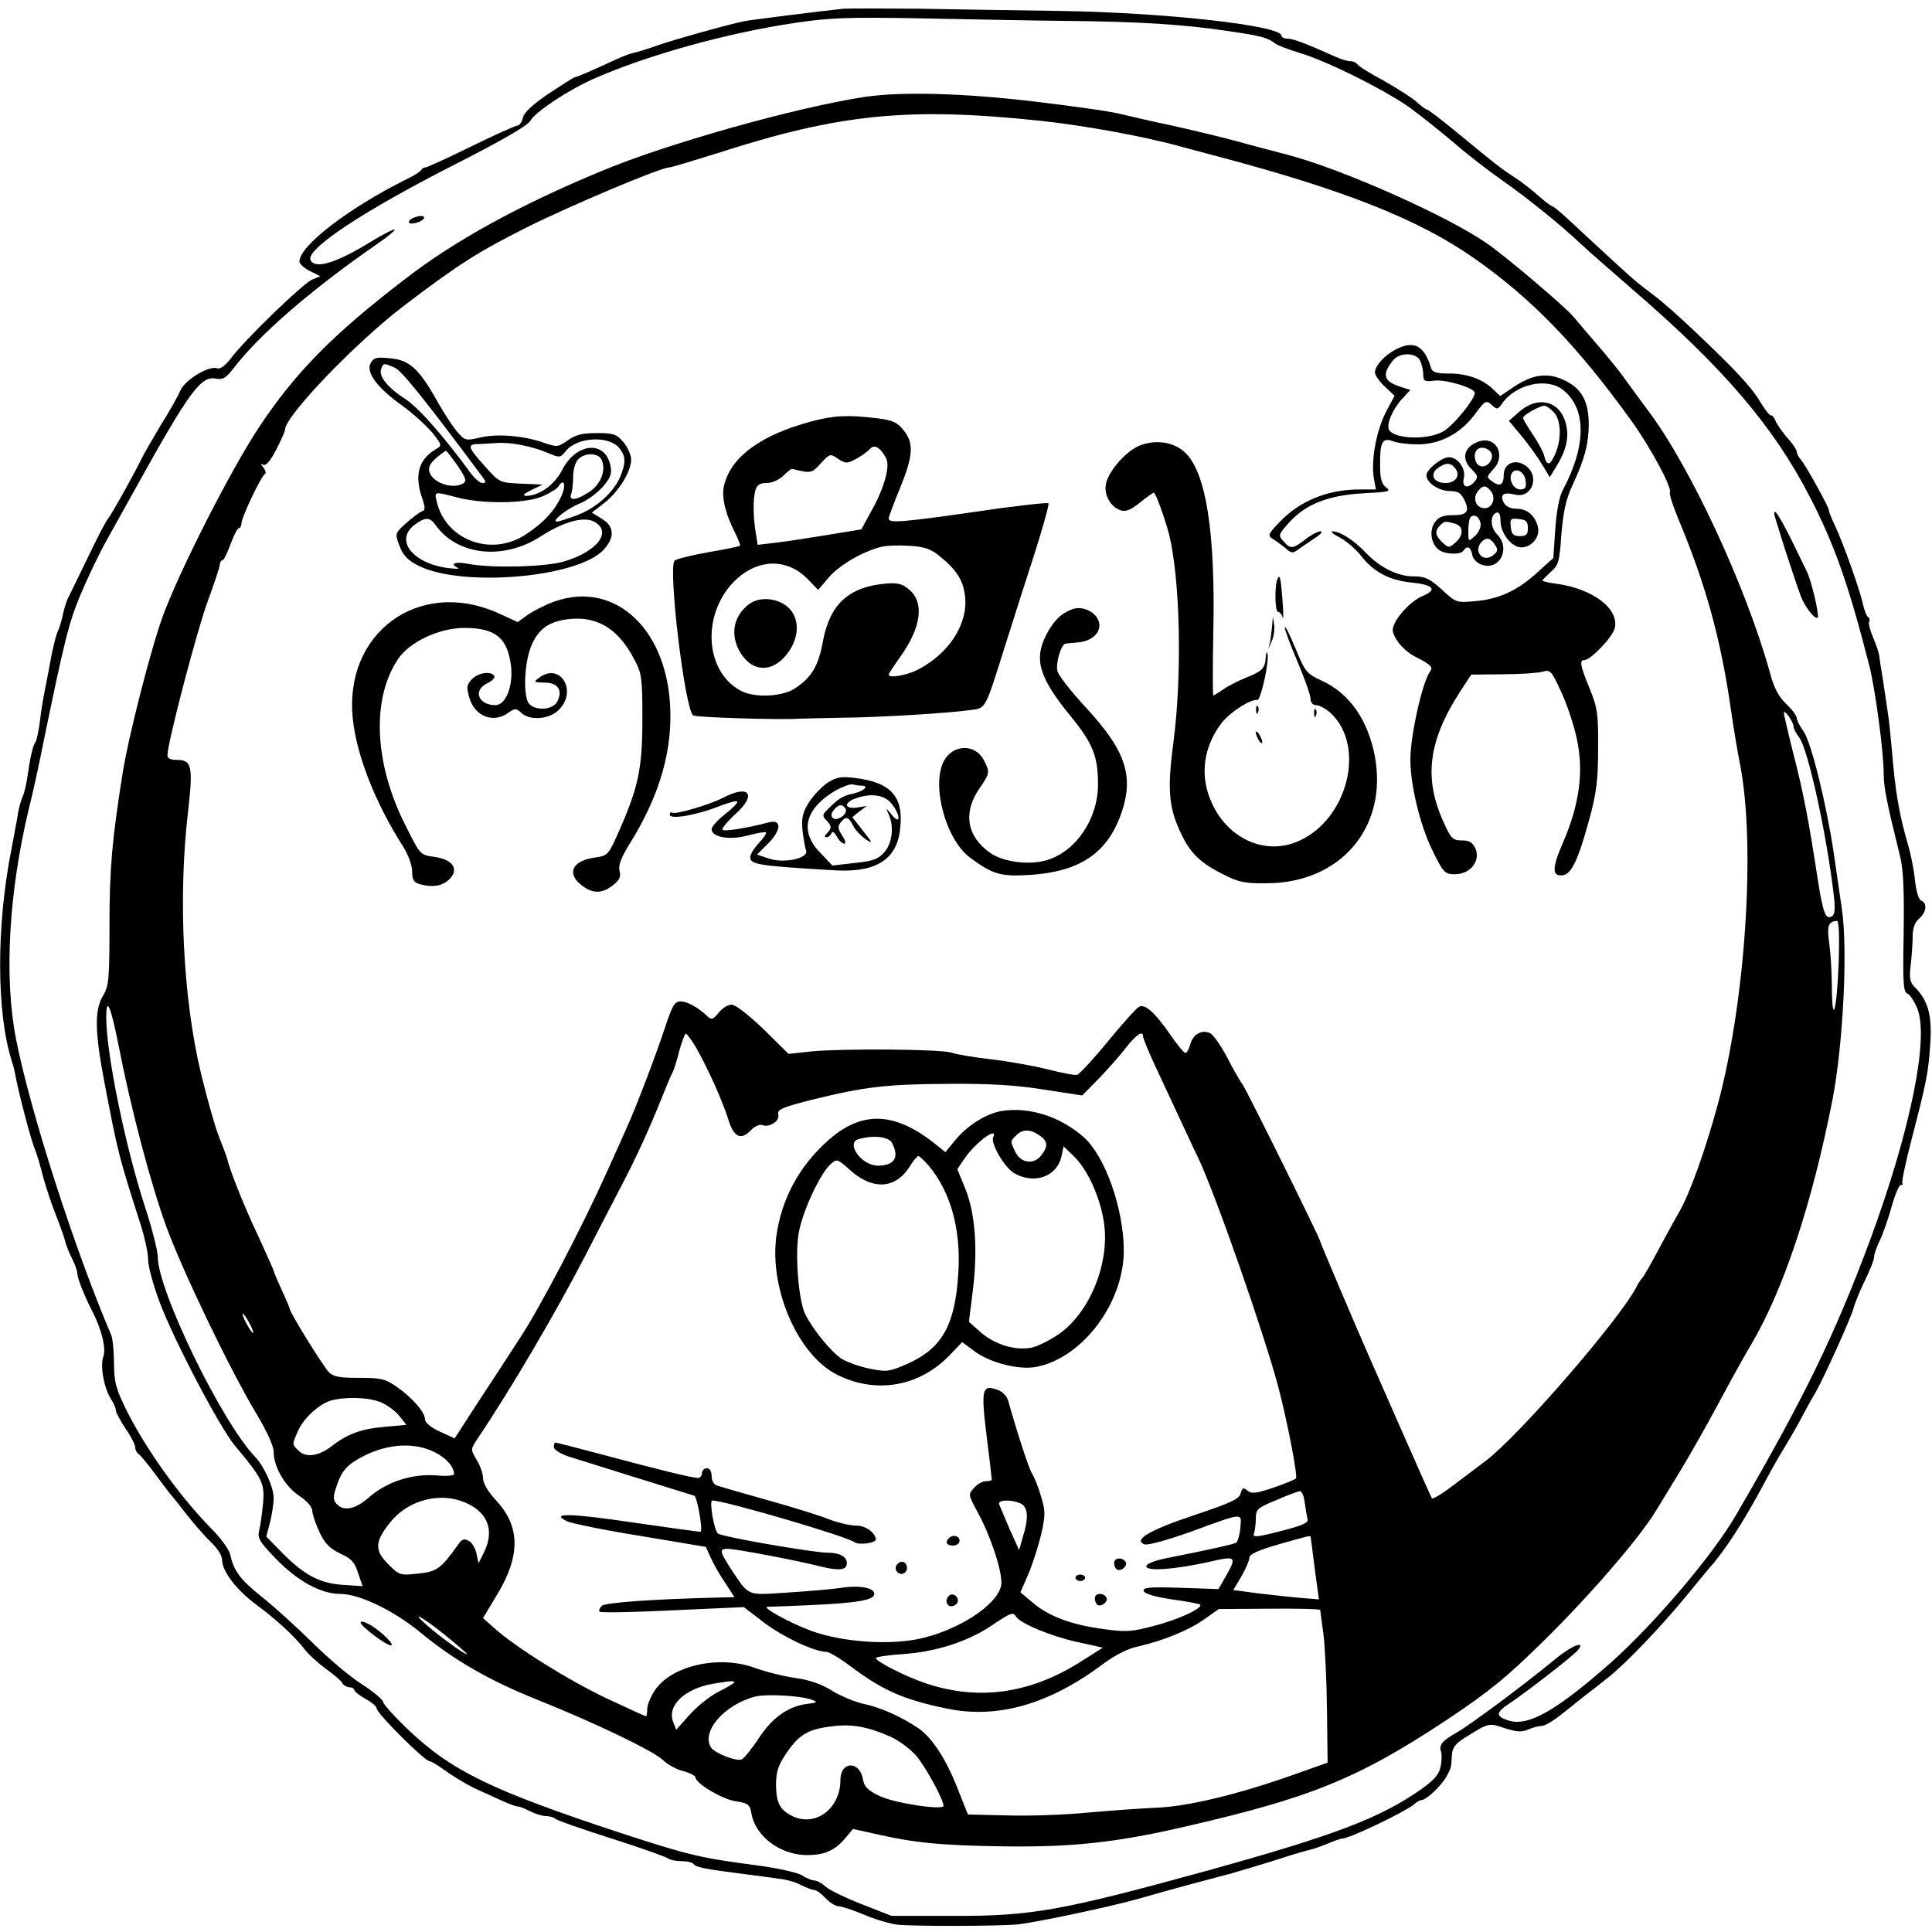 <?xml version="1.0" standalone="no"?>
<!DOCTYPE svg PUBLIC "-//W3C//DTD SVG 20010904//EN"
 "http://www.w3.org/TR/2001/REC-SVG-20010904/DTD/svg10.dtd">
<svg version="1.0" xmlns="http://www.w3.org/2000/svg"
 width="600pt" height="600pt" viewBox="0 0 600 600"
 preserveAspectRatio="xMidYMid meet">

<g transform="translate(0,600) scale(0.1,-0.1)"
fill="#000000" stroke="none">
<path d="M2620 5973 c-50 -5 -292 -35 -310 -39 -64 -14 -216 -57 -265 -74 -33
-12 -67 -22 -76 -24 -8 -1 -31 -9 -50 -18 -76 -35 -128 -58 -134 -58 -3 0 -39
-23 -80 -50 -49 -33 -77 -59 -81 -75 -3 -14 -11 -25 -17 -25 -6 0 -71 -29
-144 -65 -73 -36 -137 -65 -142 -65 -5 0 -11 -4 -13 -8 -1 -4 -23 -18 -48 -30
-175 -87 -330 -205 -330 -254 0 -8 15 -21 33 -30 l32 -16 -25 -10 c-28 -11
-210 -187 -253 -245 -17 -22 -33 -34 -42 -31 -25 10 -100 -35 -115 -69 -7 -17
-34 -65 -60 -106 -25 -42 -51 -87 -58 -101 -27 -55 -94 -175 -106 -190 -7 -8
-36 -64 -65 -125 -29 -60 -57 -117 -61 -125 -4 -9 -11 -31 -15 -50 -4 -19 -11
-41 -15 -50 -5 -8 -13 -42 -20 -75 -6 -33 -15 -80 -20 -105 -5 -25 -13 -70
-16 -100 -4 -30 -10 -59 -14 -65 -8 -10 -17 -50 -26 -115 -3 -19 -9 -44 -14
-55 -5 -11 -11 -33 -14 -50 -2 -16 -12 -66 -20 -110 -48 -239 -47 -510 0 -658
4 -12 9 -31 11 -42 8 -48 46 -193 58 -225 8 -19 21 -62 29 -95 9 -33 27 -88
41 -122 14 -35 26 -71 28 -80 2 -10 11 -32 20 -50 9 -18 17 -39 17 -47 0 -15
21 -68 46 -117 30 -58 44 -117 35 -142 -11 -28 2 -100 25 -134 8 -12 14 -27
14 -34 0 -6 14 -31 30 -56 17 -24 30 -50 30 -58 0 -8 5 -17 10 -20 6 -4 29
-32 52 -63 23 -31 44 -59 47 -62 3 -3 25 -30 48 -60 23 -30 58 -70 77 -88 22
-21 36 -43 36 -58 0 -34 46 -94 108 -139 63 -47 118 -98 148 -137 12 -16 41
-42 65 -60 24 -17 48 -37 52 -45 4 -7 15 -13 22 -13 8 0 15 -4 15 -8 0 -5 16
-17 35 -28 19 -10 35 -24 35 -30 0 -15 149 -164 165 -164 4 0 21 -10 38 -22
39 -28 84 -55 117 -69 14 -6 43 -20 66 -30 23 -11 46 -19 51 -19 6 0 24 -7 39
-15 16 -8 38 -15 50 -15 11 0 24 -4 30 -9 5 -5 83 -32 174 -61 91 -29 169 -57
174 -61 6 -5 25 -9 42 -9 18 0 35 -4 38 -9 6 -10 39 -16 156 -31 41 -5 92 -12
112 -15 21 -2 51 -11 67 -20 17 -8 35 -15 41 -15 6 0 21 -11 34 -25 13 -14 31
-25 40 -25 9 0 45 -12 79 -26 34 -15 80 -28 102 -31 52 -6 328 -5 380 1 63 8
286 55 370 79 100 29 247 68 263 72 15 3 130 37 219 66 18 5 40 12 50 14 10 2
35 11 55 19 21 9 41 16 45 16 20 -2 196 83 224 106 8 8 20 14 25 14 14 1 60
44 75 71 16 28 16 30 18 68 1 22 10 35 38 53 77 48 75 48 126 31 38 -12 53
-13 73 -4 14 6 33 11 42 11 10 0 38 17 64 38 25 20 59 47 74 59 16 12 47 36
69 54 51 40 160 153 239 249 33 41 66 80 71 86 51 57 107 143 172 264 19 36
48 88 65 115 17 28 43 73 57 100 15 28 32 59 39 70 27 47 111 234 118 261 4
16 20 55 35 86 16 32 29 65 29 73 0 9 8 33 19 55 10 21 26 68 36 104 10 36 23
66 28 66 6 0 8 2 5 5 -3 3 10 65 29 138 47 181 52 207 58 301 5 87 -8 130 -50
172 -14 14 -16 28 -11 68 3 28 6 68 6 89 0 25 7 43 20 54 23 20 26 48 7 56 -9
3 -16 29 -20 64 -3 32 -13 81 -21 108 -29 100 -40 166 -51 300 -4 44 -9 94
-12 110 -2 17 -9 59 -14 95 -6 36 -12 74 -13 85 -2 11 -11 37 -20 58 -9 21
-14 42 -11 47 3 5 1 11 -4 14 -4 3 -11 20 -15 38 -8 40 -60 187 -87 245 -11
23 -20 45 -19 48 1 8 -71 138 -86 156 -8 8 -14 20 -14 26 0 6 -13 26 -30 44
-16 19 -32 42 -36 52 -3 9 -9 17 -14 17 -5 0 -18 17 -31 38 -29 50 -79 103
-210 227 -41 39 -94 86 -119 105 -25 19 -51 39 -58 45 -14 11 -111 100 -201
184 -30 28 -57 51 -61 51 -3 0 -22 14 -41 31 -19 17 -53 44 -75 58 -43 28 -56
38 -187 146 -44 36 -82 65 -86 65 -3 0 -17 10 -31 23 -14 13 -60 42 -102 66
-43 23 -80 46 -83 52 -4 5 -13 9 -22 9 -8 0 -29 6 -46 14 -89 40 -131 56 -148
56 -11 0 -19 4 -19 9 0 32 -364 72 -685 77 -137 2 -338 5 -445 7 -107 1 -211
1 -230 0z m695 -38 c222 -2 362 -11 496 -31 103 -15 125 -20 149 -39 8 -6 42
-19 75 -29 86 -25 273 -119 347 -173 35 -26 95 -74 134 -107 39 -34 106 -86
149 -116 83 -58 188 -144 245 -198 19 -18 91 -81 159 -140 280 -241 438 -425
550 -642 79 -152 123 -279 187 -530 18 -72 44 -267 44 -331 0 -45 9 -89 51
-259 10 -40 13 -106 11 -238 -3 -156 -1 -183 12 -188 8 -3 22 -25 31 -48 36
-93 -23 -379 -145 -711 -110 -297 -207 -497 -418 -859 -72 -125 -254 -339
-390 -460 -170 -150 -257 -199 -318 -179 -40 13 -39 25 4 53 54 36 197 147
212 165 26 32 -18 15 -67 -25 -95 -79 -269 -208 -308 -230 -45 -25 -57 -39
-50 -59 3 -7 3 -28 -1 -47 -5 -25 -19 -41 -62 -72 -130 -90 -268 -142 -668
-253 -448 -123 -541 -140 -787 -139 l-188 0 -92 36 c-51 20 -101 44 -113 55
-11 10 -27 19 -35 19 -8 0 -24 7 -37 15 -12 9 -71 22 -134 31 -184 24 -218 32
-435 103 -397 131 -522 192 -656 320 -42 40 -77 79 -77 85 0 7 -30 32 -67 56
-38 24 -107 83 -154 130 -48 47 -117 110 -155 140 -69 55 -88 82 -99 132 -3
15 -29 51 -58 80 -97 99 -197 238 -259 358 -38 76 -43 93 -44 155 0 39 -4 79
-9 90 -113 264 -251 693 -295 917 -38 193 -23 456 40 718 12 47 32 139 45 205
65 316 79 372 115 458 21 50 57 126 80 167 23 41 63 113 89 160 170 306 205
354 252 344 21 -4 31 2 54 32 80 104 237 241 443 384 34 23 60 45 58 47 -2 3
-35 -14 -73 -37 -109 -67 -172 -86 -188 -59 -21 32 163 154 455 302 141 72
219 117 227 132 15 27 117 95 196 130 168 74 416 143 627 174 107 16 163 18
390 14 146 -3 351 -7 455 -8z"/>
<path d="M2685 5699 c-215 -33 -614 -145 -819 -231 -253 -105 -453 -215 -606
-333 -226 -173 -343 -292 -455 -461 -85 -127 -246 -443 -298 -584 -37 -99
-108 -377 -126 -490 -33 -207 -41 -299 -41 -472 0 -170 -2 -191 -20 -220 -27
-45 -26 -112 5 -273 42 -219 43 -224 114 -445 11 -36 21 -82 21 -102 0 -21 16
-79 35 -130 44 -118 186 -389 234 -447 87 -104 93 -117 88 -179 -3 -31 -8 -69
-12 -84 -6 -24 0 -35 50 -87 67 -70 141 -111 201 -111 60 0 166 -51 250 -120
104 -86 216 -150 361 -208 178 -71 363 -160 392 -188 13 -13 41 -29 62 -34 22
-6 39 -15 39 -20 0 -18 83 -68 125 -74 39 -6 44 -10 49 -40 13 -69 89 -126
169 -127 55 -1 88 13 120 50 l26 31 68 -15 c126 -29 207 -36 398 -39 209 -3
347 11 555 59 400 91 547 151 825 335 133 89 183 130 301 246 144 142 294 316
346 401 16 26 51 84 78 128 27 44 79 136 116 205 37 69 82 151 101 182 101
170 190 437 254 763 33 171 48 466 29 593 -5 37 -17 114 -25 172 -23 154 -70
345 -94 379 -12 16 -21 35 -21 41 0 7 -15 27 -33 44 -23 22 -38 50 -50 96 -74
268 -250 646 -381 818 -22 30 -54 73 -71 97 -16 23 -57 73 -90 111 -33 38 -64
75 -70 82 -22 27 -206 184 -267 226 -122 85 -450 231 -618 275 -41 11 -115 30
-165 44 -49 13 -137 34 -195 47 -58 12 -130 29 -160 36 -30 8 -152 25 -270 39
-220 26 -411 31 -525 14z m545 -74 c140 -15 326 -49 440 -81 30 -8 78 -21 105
-28 401 -106 630 -197 803 -318 180 -126 320 -271 490 -507 58 -81 126 -207
118 -220 -3 -4 10 -44 28 -87 83 -199 129 -364 161 -584 8 -58 22 -139 30
-180 47 -249 16 -729 -70 -1049 -38 -140 -85 -272 -118 -331 -11 -19 -32 -57
-47 -85 -50 -93 -65 -120 -71 -125 -3 -3 -12 -16 -18 -29 -55 -103 -363 -459
-466 -537 -22 -17 -68 -51 -102 -77 -34 -26 -64 -44 -66 -40 -3 5 -40 87 -82
183 -42 96 -92 209 -110 250 -42 95 -155 361 -155 365 0 8 -225 463 -240 485
-10 14 -32 53 -50 88 -18 34 -41 67 -51 73 -26 13 -55 -3 -63 -36 -4 -14 -10
-25 -15 -25 -4 0 -24 24 -44 53 -50 73 -82 101 -100 90 -8 -4 -52 -53 -97
-108 -45 -55 -88 -101 -95 -103 -7 -2 -48 6 -91 17 -44 11 -122 25 -174 31
-52 6 -109 15 -125 21 -37 11 -332 13 -433 4 l-73 -8 -78 77 c-46 44 -87 76
-99 76 -11 0 -29 -11 -40 -25 -17 -21 -22 -23 -34 -12 -28 27 -63 47 -84 47
-19 0 -26 -12 -49 -82 -30 -90 -86 -237 -115 -302 -10 -23 -41 -93 -70 -156
-73 -162 -203 -411 -265 -505 -28 -44 -86 -132 -128 -196 l-75 -116 -46 21
c-28 13 -46 28 -46 38 0 22 -40 68 -89 102 -35 24 -48 27 -115 27 -62 0 -80 3
-95 18 -17 17 -121 185 -121 196 0 2 -11 29 -25 59 -14 30 -25 57 -25 59 0 3
-21 49 -46 104 -43 90 -90 207 -98 243 -2 8 -14 40 -26 70 -12 30 -37 119 -56
197 -56 235 -71 548 -40 812 16 141 12 161 -34 161 -20 0 -30 5 -30 14 0 39
93 393 126 481 20 55 37 106 37 113 0 6 4 12 8 12 4 0 15 23 25 50 10 28 22
50 26 50 4 0 8 7 8 15 0 18 62 149 73 153 4 2 2 11 -5 20 -9 11 -9 14 -1 9 8
-5 22 10 40 45 15 29 28 58 28 63 0 43 222 274 374 389 166 126 226 164 377
240 134 67 416 186 442 186 6 0 72 20 149 44 380 123 596 144 1003 101z m2340
-1881 c0 -6 8 -22 18 -35 27 -35 86 -305 107 -490 5 -39 3 -59 -5 -64 -20 -13
-28 7 -45 115 -28 183 -45 272 -76 391 -16 64 -29 120 -29 125 1 13 30 -28 30
-42z m140 -738 c-6 -148 -20 -195 -21 -70 0 43 -4 104 -8 134 -8 54 -3 69 24
70 6 0 8 -48 5 -134z m-5341 -256 c37 -191 99 -426 147 -558 51 -140 199 -447
280 -582 34 -57 54 -101 54 -120 0 -46 36 -107 80 -136 25 -17 40 -34 40 -48
1 -11 11 -41 23 -66 16 -34 33 -50 64 -65 34 -15 45 -27 55 -60 l14 -41 -61 4
c-72 5 -120 30 -189 100 l-49 50 12 46 c6 25 11 57 11 73 0 34 -30 100 -58
129 -103 107 -302 516 -302 621 0 18 -18 89 -40 156 -62 191 -120 476 -120
587 0 69 14 36 39 -90z m1792 -2 c40 -71 82 -165 102 -228 16 -52 39 -62 69
-30 11 12 27 19 35 16 22 -9 56 13 50 33 -4 15 12 22 102 45 166 41 233 49
426 50 131 1 212 -4 298 -18 l118 -18 52 53 c29 30 67 73 85 97 32 40 52 53
52 33 0 -5 16 -45 36 -88 20 -43 51 -109 69 -148 18 -38 48 -104 68 -145 55
-118 203 -542 247 -708 28 -106 60 -273 55 -283 -3 -4 -35 -17 -70 -29 -54
-18 -69 -20 -81 -9 -12 10 -16 9 -21 -9 -4 -17 -32 -30 -143 -67 -138 -46
-192 -77 -156 -91 10 -4 71 13 144 39 167 61 158 60 154 12 -2 -22 -8 -42 -13
-46 -9 -5 -80 -21 -221 -49 -34 -7 -58 -17 -58 -24 0 -17 88 -10 193 13 86 20
89 18 54 -44 l-23 -40 -118 4 c-97 3 -118 1 -114 -10 3 -9 35 -18 87 -26 46
-6 85 -14 88 -16 10 -11 -68 -47 -142 -66 -71 -19 -89 -20 -159 -10 -99 13
-170 40 -219 82 l-38 32 24 55 c13 30 31 86 40 123 14 62 14 74 0 120 -8 28
-21 60 -28 71 -11 18 -47 130 -74 226 -4 14 -18 29 -34 34 -47 17 -51 2 -33
-143 9 -71 16 -133 16 -136 0 -3 -8 -5 -18 -5 -11 0 -27 -9 -37 -21 -19 -20
-18 -21 12 -77 38 -69 73 -174 73 -217 0 -57 -114 -139 -240 -171 -97 -25
-251 -15 -350 21 -68 25 -158 75 -136 75 5 0 64 2 130 5 152 7 201 16 201 35
0 20 -48 28 -109 18 -28 -4 -101 -10 -163 -14 -127 -8 -115 -13 -174 75 -34
53 -36 61 -9 61 25 0 215 -36 289 -55 57 -14 81 -11 81 10 0 21 -23 33 -60 33
-45 0 -333 50 -341 60 -12 13 -27 102 -17 102 39 0 420 -112 443 -130 11 -9
65 -2 65 9 -1 21 -33 44 -61 43 -17 0 -53 8 -80 18 -26 11 -112 38 -191 60
-79 22 -151 43 -160 46 -11 3 -18 15 -18 30 0 15 -6 24 -15 24 -8 0 -15 -7
-15 -15 0 -8 -6 -15 -12 -15 -17 0 -124 26 -295 72 -79 21 -145 38 -148 38 -3
0 -5 -6 -5 -14 0 -8 20 -21 48 -30 35 -11 271 -85 388 -121 9 -3 27 -104 20
-112 -1 -1 -93 12 -205 28 -202 30 -263 31 -211 5 14 -7 117 -28 229 -46 l203
-34 16 -35 c9 -20 29 -55 45 -78 l28 -43 -38 -1 c-216 -5 -364 -16 -374 -26
-7 -7 -10 -15 -7 -18 3 -4 105 -2 227 4 l221 10 64 -49 c60 -45 156 -90 193
-90 8 0 43 -21 76 -46 99 -74 165 -103 297 -130 158 -33 319 13 488 140 35 26
76 47 107 53 79 18 159 51 206 85 l44 31 157 1 c87 1 158 -1 158 -4 0 -3 5
-36 10 -75 5 -38 10 -144 11 -234 l2 -165 -107 -38 c-172 -61 -331 -99 -426
-102 -47 -2 -141 -9 -210 -15 -69 -7 -181 -11 -249 -9 l-125 3 -33 83 c-36 91
-79 156 -121 185 -52 35 -118 65 -168 75 -28 6 -74 25 -101 42 -32 20 -70 33
-113 39 -36 5 -92 19 -125 31 -111 41 -259 8 -311 -69 -13 -19 -24 -46 -24
-58 0 -13 -2 -23 -4 -23 -2 0 -57 25 -121 55 -120 57 -280 157 -348 217 l-37
33 44 73 c73 121 72 212 -4 293 -25 27 -40 53 -40 69 0 14 -9 39 -20 57 -19
32 -19 32 3 65 103 153 244 393 337 573 31 61 79 153 106 205 52 99 90 183
131 285 13 33 27 67 32 75 4 8 14 39 21 68 8 28 17 52 20 52 3 0 17 -19 31
-42z m-1386 -858 c9 -16 13 -30 11 -30 -3 0 -12 14 -21 30 -9 17 -13 30 -11
30 3 0 12 -13 21 -30z m408 -245 c19 -8 45 -27 57 -42 l22 -28 -65 -6 c-75 -6
-118 -22 -168 -61 -41 -31 -80 -36 -103 -12 -19 19 -19 17 -2 57 17 41 65 85
102 97 46 13 118 11 157 -5z m167 -155 c36 -18 60 -45 60 -68 0 -5 -24 -7 -54
-4 -76 6 -156 -20 -211 -69 -39 -34 -74 -43 -96 -23 -13 11 -15 22 -9 42 19
64 34 82 93 112 75 37 156 41 217 10z m2702 -157 c3 -21 7 -44 9 -52 3 -10
-20 -20 -84 -36 -73 -19 -87 -20 -83 -8 3 8 6 29 6 46 0 30 5 34 63 58 34 15
67 27 73 28 7 1 14 -16 16 -36z m-2621 6 c81 -28 108 -88 72 -160 l-17 -34 -6
29 c-3 16 -13 34 -23 40 -15 9 -22 7 -35 -12 -53 -74 -65 -83 -124 -89 -56 -6
-58 -5 -93 30 -42 42 -41 69 5 127 51 66 143 95 221 69z m1740 -9 c22 -12 24
-45 5 -105 l-11 -39 -29 64 c-15 36 -30 71 -33 78 -6 15 40 16 68 2z m899
-102 c1 -2 6 -46 13 -99 l13 -96 -50 4 c-28 2 -88 9 -133 14 l-83 11 25 42
c14 24 25 50 25 58 0 11 26 23 88 41 91 26 102 29 102 25z m-915 -248 c13 -22
111 -62 189 -79 l81 -18 -60 -38 c-160 -104 -321 -128 -486 -74 -64 21 -159
69 -159 80 0 3 37 9 83 12 103 7 200 38 274 87 64 43 69 44 78 30z m-1775 -56
c38 -31 70 -58 70 -61 0 -6 -80 51 -120 86 -60 52 -24 34 50 -25z m900 -149
c0 -2 -22 -16 -49 -29 -27 -14 -67 -46 -90 -72 l-41 -46 -10 26 c-18 50 37
102 125 117 55 9 65 10 65 4z m242 -54 c19 -7 16 -9 -18 -13 -58 -8 -108 -44
-150 -110 -21 -31 -44 -60 -51 -62 -17 -7 -84 20 -95 37 -31 49 41 133 137
158 34 9 143 3 177 -10z m240 -113 c27 -11 64 -39 83 -60 30 -36 85 -136 85
-156 0 -15 -151 8 -198 30 -37 18 -48 29 -52 52 -10 59 -70 57 -70 -2 0 -91
-81 -149 -153 -110 -36 19 -46 40 -47 94 0 40 6 60 30 96 40 60 68 77 138 86
64 9 113 1 184 -30z"/>
<path d="M4335 4915 c-35 -18 -65 -51 -65 -72 0 -8 14 -28 30 -43 l31 -29 -26
-49 c-30 -57 -47 -149 -39 -204 l7 -38 -49 0 c-101 0 -186 -35 -249 -100 -37
-39 -39 -43 -22 -54 10 -6 28 -19 40 -29 18 -16 22 -16 41 -2 12 9 35 24 51
35 17 11 24 20 16 20 -8 0 -29 -11 -47 -25 -39 -30 -46 -31 -68 -6 -17 18 -16
21 18 59 52 57 122 84 230 90 79 4 87 6 71 18 -14 11 -19 27 -19 67 -1 74 7
89 39 77 15 -6 50 -10 78 -10 69 0 132 33 177 93 32 43 35 45 52 30 17 -16 20
-15 33 4 42 60 139 82 189 42 73 -57 73 -173 0 -310 -12 -22 -20 -66 -24 -123
l-6 -89 -50 -45 c-61 -56 -119 -83 -194 -89 -56 -5 -59 -5 -102 36 -38 34 -52
41 -87 41 -51 0 -105 27 -151 75 -36 38 -79 65 -102 65 -7 -1 4 -10 24 -20 20
-11 49 -36 64 -55 39 -51 88 -77 157 -84 68 -7 82 -22 37 -41 -46 -19 -102
-86 -94 -113 8 -29 38 -61 72 -78 44 -22 53 -31 44 -43 -24 -31 -62 -199 -62
-276 0 -78 31 -206 69 -282 34 -69 38 -73 70 -73 47 0 80 42 63 80 -9 19 -19
25 -42 25 -28 0 -34 6 -56 55 -63 137 -49 252 49 405 l36 55 98 1 c54 0 110 4
124 8 24 7 27 3 57 -62 18 -38 40 -104 49 -147 22 -100 8 -202 -41 -317 -37
-84 -37 -111 -2 -106 27 4 48 50 82 175 22 80 27 121 27 218 1 108 -2 127 -26
186 -29 71 -33 89 -17 89 20 0 89 72 95 100 13 60 -68 121 -180 137 -25 3 -45
8 -45 10 0 2 12 14 26 27 24 20 27 31 33 117 6 69 14 108 33 149 39 83 51 129
52 190 0 75 -23 116 -80 141 -51 23 -97 16 -158 -26 l-37 -25 -22 21 c-33 32
-81 49 -137 49 -40 0 -52 4 -56 18 -21 69 -53 86 -109 57z m75 -34 c5 -11 10
-30 10 -43 0 -22 4 -24 36 -20 35 4 124 -23 124 -38 0 -21 -69 -105 -100 -121
-50 -27 -155 -22 -167 8 -7 18 13 64 42 95 l25 27 -34 11 c-50 16 -55 39 -18
83 21 23 69 22 82 -2z"/>
<path d="M1151 4872 c-15 -28 19 -75 97 -131 35 -25 77 -64 95 -85 29 -37 30
-40 12 -50 -56 -33 -69 -82 -43 -156 9 -27 9 -35 -2 -38 -7 -3 -29 -19 -49
-37 -35 -32 -35 -32 -20 -71 11 -29 25 -44 59 -61 133 -67 487 -38 572 47 38
39 37 75 -3 99 l-31 19 40 31 c45 36 82 97 82 134 0 14 -11 39 -24 54 -21 25
-31 28 -83 28 -44 0 -65 -5 -89 -22 -31 -22 -34 -22 -75 -8 -62 22 -146 29
-199 16 -43 -10 -46 -10 -71 19 -14 17 -41 58 -60 92 -57 102 -87 130 -146
135 -44 5 -53 2 -62 -15z m75 -14 c22 -10 89 -93 273 -340 11 -15 11 -18 -1
-18 -8 0 -25 15 -38 33 -84 115 -161 202 -203 229 -54 35 -82 70 -73 93 7 18
8 18 42 3z m697 -249 c21 -26 21 -46 3 -90 -21 -49 -75 -97 -134 -119 -29 -11
-57 -20 -62 -20 -20 0 31 41 70 56 22 9 54 32 71 51 25 29 30 42 25 66 -16 81
-107 73 -151 -14 -24 -46 -71 -79 -112 -79 -11 1 -6 7 17 18 l35 17 -67 3
c-66 3 -67 3 -112 54 -52 57 -56 68 -23 69 12 0 38 2 57 3 44 4 114 -10 162
-31 36 -15 38 -15 55 6 35 44 133 49 166 10z m-502 -55 c25 -37 29 -48 18 -55
-32 -20 -94 1 -105 34 -5 15 1 27 20 44 15 13 29 23 31 23 2 0 18 -21 36 -46z
m447 19 c15 -32 -1 -76 -37 -100 -40 -27 -66 -30 -57 -7 3 9 6 33 6 54 0 22 7
45 16 54 21 21 61 20 72 -1z m-123 -110 c-20 -47 -57 -87 -114 -124 -107 -69
-247 -16 -275 104 -7 31 -8 31 64 12 80 -21 215 -19 266 4 23 10 45 24 48 30
17 27 25 7 11 -26z m-392 -94 c67 -94 210 -110 326 -35 71 46 134 63 166 46
58 -31 10 -93 -94 -124 -59 -17 -225 -21 -298 -7 -40 8 -59 0 -30 -13 6 -3 -8
-3 -33 0 -109 15 -164 86 -104 133 34 26 49 26 67 0z"/>
<path d="M4718 4721 l-32 -28 41 -49 c22 -27 50 -66 63 -88 l23 -38 23 38 c31
51 39 95 24 138 -21 63 -87 76 -142 27z m108 -2 c22 -24 24 -80 5 -126 -16
-39 -27 -42 -35 -10 -3 13 -19 43 -36 68 -16 24 -30 47 -30 51 0 9 50 37 66
38 6 0 19 -9 30 -21z"/>
<path d="M2519 4691 c-153 -41 -245 -107 -269 -193 -11 -36 1 -90 32 -151 11
-22 18 -40 16 -42 -2 -2 -46 -11 -98 -20 -52 -9 -99 -21 -105 -26 -21 -21 32
-465 58 -481 10 -6 268 -14 327 -10 8 0 68 2 132 3 119 1 331 14 403 24 47 6
44 1 105 195 23 74 65 204 92 288 27 85 47 156 44 159 -3 3 -104 -8 -224 -26
-237 -34 -272 -36 -272 -21 0 5 16 48 35 94 41 100 44 140 11 180 -19 24 -33
31 -82 37 -91 11 -134 9 -205 -10z m233 -114 c13 -25 -6 -94 -47 -166 l-30
-55 -110 -18 c-61 -10 -133 -21 -161 -24 l-51 -6 -6 38 c-8 49 -9 102 -1 132
5 16 14 22 35 22 17 0 39 10 52 23 12 12 24 21 27 21 59 -15 61 -14 89 17 28
30 29 31 54 14 23 -15 28 -15 54 -1 16 8 35 22 43 30 14 18 33 8 52 -27z m166
-304 c53 -43 74 -76 79 -125 10 -86 -50 -178 -147 -228 -36 -18 -90 -27 -90
-15 0 3 16 27 35 54 67 93 77 172 26 212 -21 17 -35 20 -76 16 -110 -11 -168
-65 -189 -177 -14 -78 -35 -113 -86 -147 -39 -27 -125 -31 -168 -9 -117 61
-124 248 -13 349 69 62 155 62 217 1 l35 -36 33 39 c33 38 103 79 160 94 17 5
57 6 90 4 46 -3 66 -9 94 -32z"/>
<path d="M2324 4122 c-48 -38 -57 -96 -24 -150 39 -63 105 -61 150 5 35 51 32
109 -6 140 -35 28 -90 30 -120 5z"/>
<path d="M4590 4628 c-45 -17 -53 -55 -18 -87 17 -17 19 -23 8 -36 -21 -25
-41 -19 -34 10 7 29 -18 65 -46 65 -23 0 -70 -38 -70 -56 0 -23 38 -49 73 -49
25 0 34 -6 45 -28 17 -36 9 -47 -38 -47 -29 0 -43 -6 -54 -22 -18 -25 -12 -67
12 -85 19 -15 68 -17 77 -3 11 17 23 11 27 -12 2 -14 14 -26 30 -32 55 -19 91
51 47 95 -21 21 -22 60 -1 67 8 2 12 -7 12 -26 0 -38 35 -82 64 -82 33 0 60
33 52 64 -9 35 -33 56 -66 56 -19 0 -33 7 -40 19 -13 25 0 34 35 25 54 -13 79
60 31 91 -32 21 -66 5 -66 -30 0 -31 -12 -38 -36 -20 -18 13 -18 14 4 38 41
44 7 106 -48 85z m39 -31 c15 -19 -10 -53 -33 -44 -16 6 -22 38 -9 50 10 11
30 8 42 -6z m-110 -51 c18 -22 2 -46 -30 -46 -37 0 -50 27 -24 46 24 18 40 18
54 0z m219 -39 c3 -21 -1 -27 -17 -27 -21 0 -37 32 -26 50 12 20 40 5 43 -23z
m-108 -32 c18 -22 3 -57 -23 -53 -25 3 -34 32 -17 53 16 19 24 19 40 0z m-32
-101 c2 -11 -6 -28 -18 -39 -20 -18 -20 -18 -20 17 0 19 3 38 7 42 11 11 28 1
31 -20z m147 -14 c0 -20 -5 -25 -25 -25 -20 0 -26 6 -28 28 -3 26 -1 28 25 25
22 -2 28 -8 28 -28z m-227 14 c27 -8 29 -35 2 -59 -19 -17 -21 -17 -40 0 -23
21 -25 36 -8 53 14 14 15 14 46 6z m126 -68 c9 -13 7 -20 -8 -31 -32 -24 -62
15 -34 43 15 15 28 11 42 -12z"/>
<path d="M3541 4617 c-42 -16 -97 -78 -106 -118 -8 -35 14 -74 46 -84 15 -5
32 2 59 24 21 17 41 31 43 31 6 0 33 -75 47 -127 35 -137 42 -437 14 -650 -20
-150 -14 -205 27 -288 28 -57 60 -87 129 -121 47 -24 67 -28 135 -27 228 1
375 173 335 393 -21 113 -79 197 -165 236 -47 22 -52 27 -82 101 -18 43 -32
72 -33 64 0 -7 18 -56 40 -107 22 -52 40 -103 40 -114 0 -12 7 -20 18 -20 9 0
30 -11 45 -25 109 -102 53 -328 -98 -396 -102 -47 -219 3 -271 116 -39 83 -28
174 30 250 26 33 90 75 111 71 10 -1 38 121 31 144 -2 8 -4 4 -5 -10 -2 -35
-10 -44 -60 -64 -25 -10 -57 -26 -72 -37 -15 -10 -29 -19 -31 -19 -2 0 -2 87
0 193 7 311 -22 499 -87 561 -34 33 -90 42 -140 23z"/>
<path d="M3968 4203 c-10 -17 -9 -103 1 -103 5 0 12 -8 14 -17 3 -10 3 14 0
52 -6 73 -8 82 -15 68z"/>
<path d="M1722 4132 c-30 -11 -67 -30 -84 -42 l-30 -22 -61 28 c-247 110 -481
-62 -451 -331 12 -112 70 -259 154 -391 18 -28 30 -61 30 -81 0 -27 5 -34 28
-40 36 -9 63 -5 85 14 35 32 15 64 -45 72 -43 6 -43 6 -89 98 -97 192 -106
392 -23 516 35 53 128 97 206 97 97 0 134 -31 145 -118 7 -63 -16 -122 -49
-122 -53 1 -70 46 -25 68 15 7 25 17 22 23 -10 16 -51 10 -70 -11 -16 -17 -17
-25 -7 -58 17 -57 74 -79 120 -46 21 15 25 15 41 0 27 -25 87 -20 116 9 60 59
5 150 -61 100 -18 -13 -17 -14 18 -15 41 0 57 -24 38 -60 -15 -27 -75 -28 -90
-1 -15 29 -11 120 8 170 22 58 58 83 125 89 86 7 149 -33 198 -128 22 -41 24
-57 24 -180 0 -159 -12 -215 -77 -361 -28 -63 -32 -67 -69 -72 -71 -9 -91 -49
-43 -86 34 -27 64 -27 98 0 20 16 25 26 20 45 -4 17 5 41 33 86 85 137 126
267 125 398 -1 258 -167 420 -360 352z"/>
<path d="M3330 4108 c-35 -13 -59 -37 -81 -80 -39 -77 -22 -133 79 -256 66
-81 82 -122 82 -208 0 -105 -66 -205 -155 -234 -54 -18 -137 -8 -178 20 -74
51 -87 124 -37 199 35 51 35 52 15 91 -27 51 -96 49 -124 -4 -39 -75 6 -243
81 -299 71 -53 96 -60 189 -54 149 10 234 65 278 182 45 121 20 201 -107 338
-45 49 -85 99 -88 113 -6 23 11 83 25 85 3 1 21 2 40 4 43 4 72 32 64 63 -8
31 -51 52 -83 40z"/>
<path d="M3951 4060 c-1 -14 -4 -36 -6 -50 l-6 -25 11 25 c6 13 9 36 7 50 l-4
25 -2 -25z"/>
<path d="M3901 3794 c0 -11 3 -14 6 -6 3 7 2 16 -1 19 -3 4 -6 -2 -5 -13z"/>
<path d="M4081 3784 c0 -11 3 -14 6 -6 3 7 2 16 -1 19 -3 4 -6 -2 -5 -13z"/>
<path d="M3900 3725 c0 -5 5 -17 10 -25 5 -8 10 -10 10 -5 0 6 -5 17 -10 25
-5 8 -10 11 -10 5z"/>
<path d="M2573 3571 c-18 -11 -44 -38 -59 -60 -21 -33 -25 -49 -22 -88 3 -26
8 -55 11 -63 12 -25 -68 -43 -116 -26 l-36 12 36 36 c40 41 41 75 0 64 -63
-17 -137 -29 -143 -23 -4 3 15 26 41 50 66 59 42 92 -38 50 -43 -22 -148 -53
-159 -47 -4 3 -8 0 -8 -6 0 -16 83 -2 153 26 31 12 57 19 57 14 0 -5 -18 -23
-40 -40 -22 -17 -40 -38 -40 -45 0 -25 55 -35 111 -20 29 8 55 12 58 10 2 -3
-8 -18 -22 -33 -15 -16 -27 -35 -27 -44 0 -23 25 -27 265 -41 124 -7 189 33
200 125 13 103 -26 148 -140 162 -40 5 -56 3 -82 -13z m103 -11 c26 0 5 -18
-28 -25 -32 -7 -44 -15 -78 -49 -16 -16 -17 -20 -4 -33 17 -18 18 -25 2 -41
-8 -8 -9 -12 -1 -12 6 0 13 6 15 12 3 8 9 4 17 -10 6 -12 17 -22 23 -22 6 0 3
11 -7 26 -13 20 -14 28 -4 40 16 20 24 18 39 -11 7 -14 25 -32 39 -42 23 -14
22 -12 -9 27 l-33 42 22 18 23 17 -31 -5 c-38 -5 -42 14 -5 28 48 18 91 12
113 -16 29 -36 28 -69 0 -34 -17 21 -19 22 -10 3 18 -37 13 -90 -12 -119 -19
-22 -35 -28 -92 -34 l-70 -8 -37 39 c-66 67 -49 137 47 194 22 12 46 21 53 19
8 -2 20 -4 28 -4z m-50 -72 c9 -15 -27 -41 -40 -28 -6 6 -5 15 4 25 15 18 26
19 36 3z"/>
<path d="M3113 2550 c-49 -7 -111 -46 -149 -94 l-28 -34 -35 28 c-126 99 -227
101 -333 5 -87 -79 -141 -179 -157 -294 -22 -164 67 -369 188 -430 121 -61
255 -38 350 60 l39 41 42 -31 c48 -34 135 -56 188 -46 143 27 272 198 272 361
0 130 -58 294 -125 353 -72 63 -167 94 -252 81z m115 -76 c27 -18 28 -35 4
-64 -24 -29 -64 -21 -80 15 -15 32 -15 30 4 49 20 20 43 20 72 0z m-143 -4
c-11 -18 33 -94 64 -113 63 -37 135 -11 148 54 l6 29 33 -32 c42 -41 80 -125
92 -202 20 -125 -42 -280 -138 -348 -30 -21 -71 -41 -90 -44 -51 -8 -110 11
-154 48 l-37 33 12 95 c16 130 8 241 -23 318 l-25 61 23 34 c23 34 71 76 87
77 5 0 5 -5 2 -10z m-315 -19 c24 -45 8 -71 -44 -71 -51 0 -102 72 -58 83 46
12 91 7 102 -12z m115 -72 c68 -82 100 -198 91 -335 -10 -159 -50 -231 -157
-279 -57 -25 -65 -26 -116 -16 -31 6 -70 20 -89 31 -31 20 -87 87 -113 138
-21 41 -33 188 -20 256 13 68 66 181 98 210 20 18 21 18 60 -17 71 -64 142
-60 186 10 11 18 23 32 27 33 3 0 18 -14 33 -31z"/>
<path d="M2947 1223 c-13 -12 -7 -23 13 -23 11 0 20 7 20 15 0 15 -21 21 -33
8z"/>
<path d="M3460 1146 c0 -8 4 -17 8 -20 13 -8 35 11 28 23 -10 16 -36 14 -36
-3z"/>
<path d="M2784 1139 c-10 -17 13 -36 27 -22 12 12 4 33 -11 33 -5 0 -12 -5
-16 -11z"/>
<path d="M3340 1100 c0 -5 7 -10 15 -10 8 0 15 5 15 10 0 6 -7 10 -15 10 -8 0
-15 -4 -15 -10z"/>
<path d="M2947 1044 c-14 -14 -7 -35 11 -32 9 2 17 10 17 17 0 16 -18 25 -28
15z"/>
<path d="M3400 1036 c0 -8 4 -17 8 -20 13 -8 35 11 28 23 -10 16 -36 14 -36
-3z"/>
<path d="M1283 5323 c-7 -2 -13 -8 -13 -13 0 -10 38 -1 46 11 6 10 -13 11 -33
2z"/>
<path d="M5510 4405 c0 -9 59 -192 82 -255 12 -33 45 -76 53 -68 6 6 -20 118
-35 146 -5 10 -25 51 -45 92 -38 76 -55 103 -55 85z"/>
<path d="M1120 961 c0 -11 79 -71 94 -71 14 0 -28 42 -63 63 -17 10 -31 14
-31 8z"/>
</g>
</svg>
